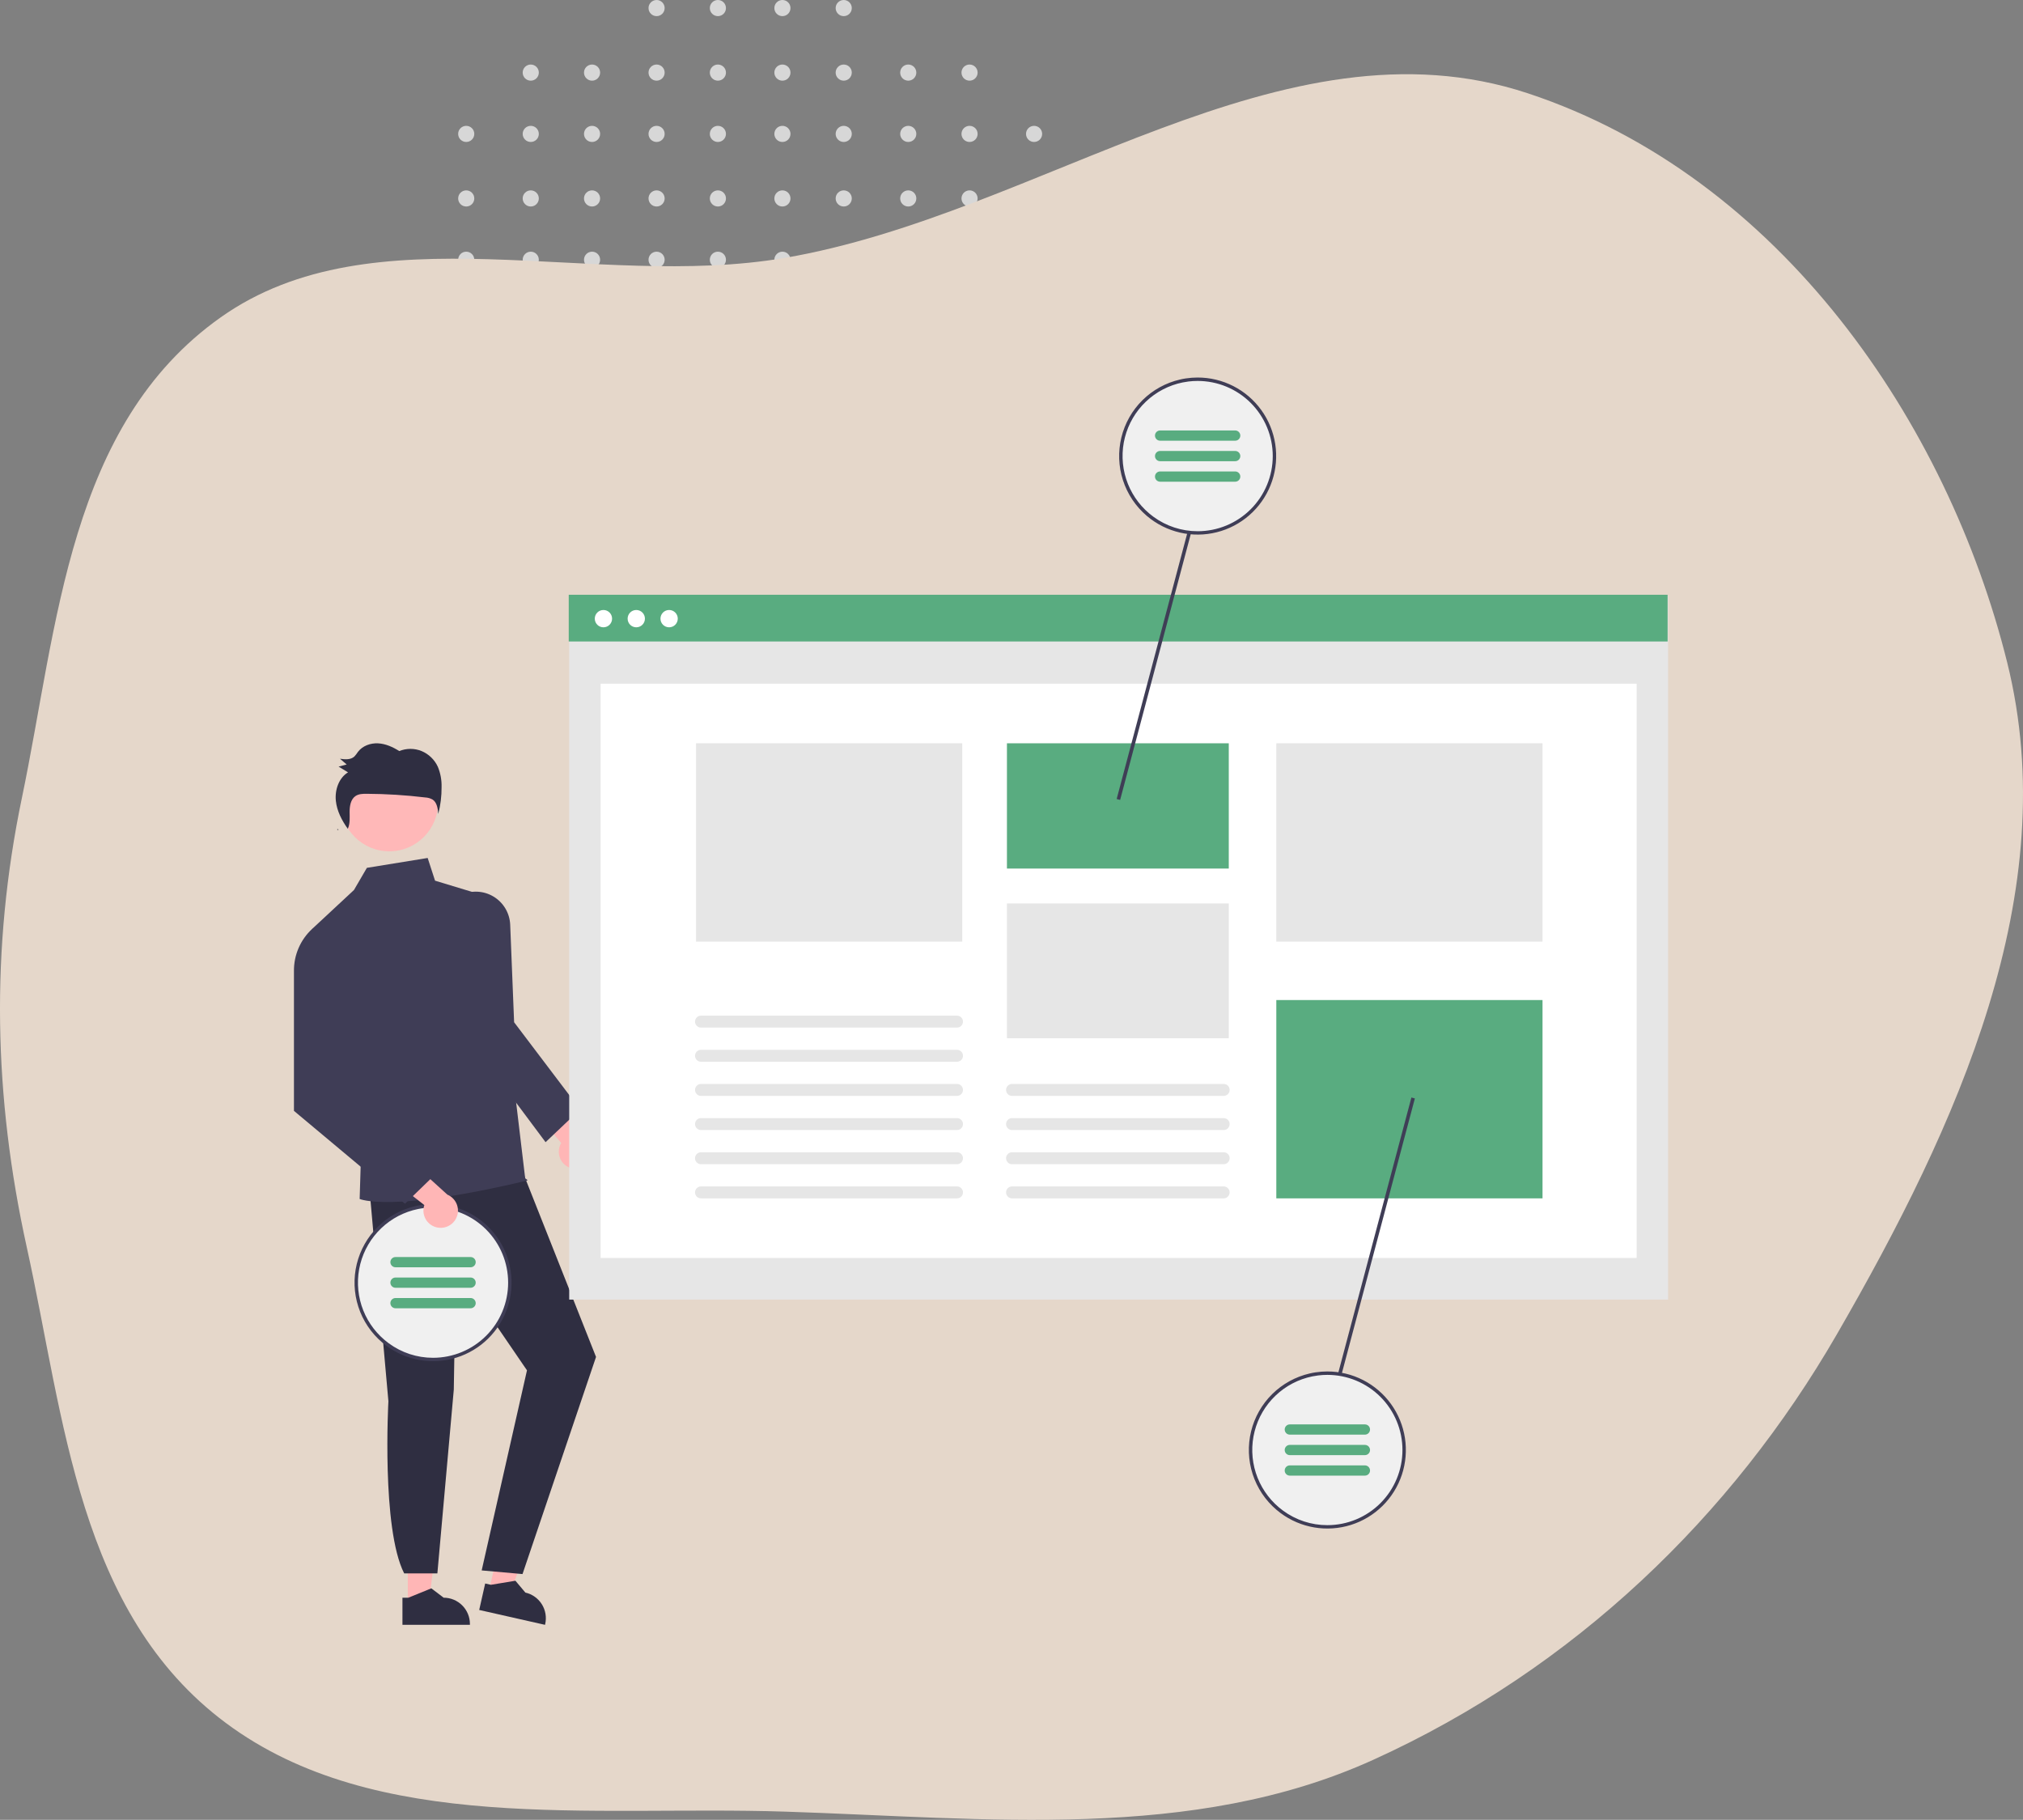 <svg width="627" height="564" viewBox="0 0 627 564" fill="none" xmlns="http://www.w3.org/2000/svg">
<rect x="0" y="0" width="627" height="564" fill="#808080" stroke="none"/>
<ellipse cx="203.5" cy="2.5" rx="2.5" ry="2.5" fill="#D7D7D7"/>
<ellipse cx="222.5" cy="2.5" rx="2.5" ry="2.5" fill="#D7D7D7"/>
<ellipse cx="242.5" cy="2.5" rx="2.5" ry="2.5" fill="#D7D7D7"/>
<ellipse cx="261.5" cy="2.5" rx="2.5" ry="2.5" fill="#D7D7D7"/>
<ellipse cx="164.5" cy="22.5" rx="2.5" ry="2.5" fill="#D7D7D7"/>
<ellipse cx="183.5" cy="22.5" rx="2.5" ry="2.5" fill="#D7D7D7"/>
<ellipse cx="203.5" cy="22.5" rx="2.5" ry="2.5" fill="#D7D7D7"/>
<ellipse cx="222.5" cy="22.5" rx="2.5" ry="2.5" fill="#D7D7D7"/>
<ellipse cx="242.5" cy="22.5" rx="2.5" ry="2.5" fill="#D7D7D7"/>
<ellipse cx="261.5" cy="22.5" rx="2.5" ry="2.5" fill="#D7D7D7"/>
<ellipse cx="281.5" cy="22.5" rx="2.5" ry="2.5" fill="#D7D7D7"/>
<ellipse cx="300.5" cy="22.5" rx="2.5" ry="2.5" fill="#D7D7D7"/>
<ellipse cx="144.5" cy="41.5" rx="2.5" ry="2.5" fill="#D7D7D7"/>
<ellipse cx="164.5" cy="41.5" rx="2.5" ry="2.5" fill="#D7D7D7"/>
<ellipse cx="183.5" cy="41.5" rx="2.5" ry="2.5" fill="#D7D7D7"/>
<ellipse cx="203.5" cy="41.5" rx="2.5" ry="2.5" fill="#D7D7D7"/>
<ellipse cx="222.5" cy="41.5" rx="2.5" ry="2.5" fill="#D7D7D7"/>
<ellipse cx="242.5" cy="41.5" rx="2.5" ry="2.5" fill="#D7D7D7"/>
<ellipse cx="261.5" cy="41.5" rx="2.5" ry="2.5" fill="#D7D7D7"/>
<ellipse cx="281.5" cy="41.5" rx="2.5" ry="2.5" fill="#D7D7D7"/>
<ellipse cx="300.5" cy="41.5" rx="2.5" ry="2.5" fill="#D7D7D7"/>
<ellipse cx="320.5" cy="41.5" rx="2.5" ry="2.5" fill="#D7D7D7"/>
<ellipse cx="144.5" cy="61.5" rx="2.5" ry="2.5" fill="#D7D7D7"/>
<ellipse cx="164.5" cy="61.5" rx="2.5" ry="2.5" fill="#D7D7D7"/>
<ellipse cx="183.5" cy="61.5" rx="2.5" ry="2.5" fill="#D7D7D7"/>
<ellipse cx="203.5" cy="61.5" rx="2.5" ry="2.5" fill="#D7D7D7"/>
<ellipse cx="222.5" cy="61.5" rx="2.5" ry="2.5" fill="#D7D7D7"/>
<ellipse cx="242.5" cy="61.5" rx="2.5" ry="2.5" fill="#D7D7D7"/>
<ellipse cx="261.5" cy="61.5" rx="2.5" ry="2.5" fill="#D7D7D7"/>
<ellipse cx="281.5" cy="61.5" rx="2.5" ry="2.5" fill="#D7D7D7"/>
<ellipse cx="300.5" cy="61.5" rx="2.5" ry="2.5" fill="#D7D7D7"/>
<ellipse cx="320.5" cy="61.5" rx="2.5" ry="2.5" fill="#D7D7D7"/>
<ellipse cx="144.5" cy="80.5" rx="2.5" ry="2.5" fill="#D7D7D7"/>
<ellipse cx="164.5" cy="80.5" rx="2.5" ry="2.5" fill="#D7D7D7"/>
<ellipse cx="183.5" cy="80.5" rx="2.5" ry="2.5" fill="#D7D7D7"/>
<ellipse cx="203.5" cy="80.5" rx="2.5" ry="2.5" fill="#D7D7D7"/>
<ellipse cx="222.5" cy="80.5" rx="2.5" ry="2.5" fill="#D7D7D7"/>
<ellipse cx="242.5" cy="80.5" rx="2.5" ry="2.5" fill="#D7D7D7"/>
<ellipse cx="261.5" cy="80.5" rx="2.5" ry="2.5" fill="#D7D7D7"/>
<ellipse cx="281.5" cy="80.5" rx="2.5" ry="2.5" fill="#D7D7D7"/>
<ellipse cx="300.5" cy="80.5" rx="2.5" ry="2.5" fill="#D7D7D7"/>
<ellipse cx="320.5" cy="80.5" rx="2.5" ry="2.5" fill="#D7D7D7"/>
<ellipse cx="144.5" cy="100.5" rx="2.5" ry="2.5" fill="#D7D7D7"/>
<ellipse cx="164.5" cy="100.5" rx="2.5" ry="2.5" fill="#D7D7D7"/>
<ellipse cx="183.5" cy="100.5" rx="2.5" ry="2.5" fill="#D7D7D7"/>
<ellipse cx="203.5" cy="100.5" rx="2.5" ry="2.5" fill="#D7D7D7"/>
<ellipse cx="222.5" cy="100.5" rx="2.5" ry="2.5" fill="#D7D7D7"/>
<ellipse cx="242.5" cy="100.5" rx="2.5" ry="2.5" fill="#D7D7D7"/>
<ellipse cx="261.5" cy="100.5" rx="2.5" ry="2.5" fill="#D7D7D7"/>
<ellipse cx="281.5" cy="100.5" rx="2.5" ry="2.5" fill="#D7D7D7"/>
<ellipse cx="300.5" cy="100.5" rx="2.5" ry="2.5" fill="#D7D7D7"/>
<ellipse cx="320.5" cy="100.5" rx="2.5" ry="2.5" fill="#D7D7D7"/>
<ellipse cx="144.5" cy="119.5" rx="2.5" ry="2.5" fill="#D7D7D7"/>
<ellipse cx="164.5" cy="119.5" rx="2.5" ry="2.5" fill="#D7D7D7"/>
<ellipse cx="183.5" cy="119.5" rx="2.5" ry="2.5" fill="#D7D7D7"/>
<ellipse cx="203.5" cy="119.5" rx="2.5" ry="2.5" fill="#D7D7D7"/>
<ellipse cx="222.5" cy="119.5" rx="2.5" ry="2.5" fill="#D7D7D7"/>
<ellipse cx="242.5" cy="119.5" rx="2.5" ry="2.5" fill="#D7D7D7"/>
<ellipse cx="261.5" cy="119.5" rx="2.5" ry="2.5" fill="#D7D7D7"/>
<ellipse cx="281.5" cy="119.5" rx="2.5" ry="2.5" fill="#D7D7D7"/>
<ellipse cx="300.5" cy="119.5" rx="2.5" ry="2.5" fill="#D7D7D7"/>
<ellipse cx="320.5" cy="119.5" rx="2.5" ry="2.5" fill="#D7D7D7"/>
<ellipse cx="144.5" cy="139.5" rx="2.5" ry="2.5" fill="#D7D7D7"/>
<ellipse cx="164.5" cy="139.5" rx="2.5" ry="2.5" fill="#D7D7D7"/>
<ellipse cx="183.5" cy="139.5" rx="2.5" ry="2.5" fill="#D7D7D7"/>
<ellipse cx="203.5" cy="139.5" rx="2.5" ry="2.5" fill="#D7D7D7"/>
<ellipse cx="222.5" cy="139.5" rx="2.5" ry="2.5" fill="#D7D7D7"/>
<ellipse cx="242.5" cy="139.5" rx="2.5" ry="2.5" fill="#D7D7D7"/>
<ellipse cx="261.5" cy="139.5" rx="2.5" ry="2.5" fill="#D7D7D7"/>
<ellipse cx="281.5" cy="139.5" rx="2.5" ry="2.5" fill="#D7D7D7"/>
<ellipse cx="300.5" cy="139.5" rx="2.5" ry="2.5" fill="#D7D7D7"/>
<ellipse cx="320.5" cy="139.5" rx="2.5" ry="2.5" fill="#D7D7D7"/>
<ellipse cx="164.5" cy="158.5" rx="2.5" ry="2.5" fill="#D7D7D7"/>
<ellipse cx="183.5" cy="158.5" rx="2.5" ry="2.5" fill="#D7D7D7"/>
<ellipse cx="203.5" cy="158.5" rx="2.5" ry="2.5" fill="#D7D7D7"/>
<ellipse cx="222.5" cy="158.5" rx="2.5" ry="2.5" fill="#D7D7D7"/>
<ellipse cx="242.5" cy="158.5" rx="2.5" ry="2.5" fill="#D7D7D7"/>
<ellipse cx="261.5" cy="158.5" rx="2.5" ry="2.5" fill="#D7D7D7"/>
<ellipse cx="281.5" cy="158.5" rx="2.5" ry="2.5" fill="#D7D7D7"/>
<ellipse cx="300.5" cy="158.5" rx="2.5" ry="2.5" fill="#D7D7D7"/>
<ellipse cx="203.5" cy="178.5" rx="2.5" ry="2.5" fill="#D7D7D7"/>
<ellipse cx="222.5" cy="178.5" rx="2.5" ry="2.5" fill="#D7D7D7"/>
<ellipse cx="242.5" cy="178.5" rx="2.5" ry="2.5" fill="#D7D7D7"/>
<ellipse cx="261.5" cy="178.5" rx="2.5" ry="2.5" fill="#D7D7D7"/>
<path fill-rule="evenodd" clip-rule="evenodd" d="M243.225 561.453C183.188 559.523 116.514 568.596 70.024 533.993C24.169 499.862 19.968 439.44 8.312 386.603C-1.983 339.937 -2.969 294.079 6.78 247.316C17.919 193.883 21.217 131.755 68.404 98.35C115.857 64.756 184.13 90.057 243.225 79.927C322.815 66.285 397.404 3.736 473.518 28.91C551.952 54.852 603.646 131.204 622.081 205.232C639.821 276.472 606.656 348.88 569.301 413.542C536.852 469.713 487.991 517.104 425.557 545.424C369.545 570.832 305.778 563.464 243.225 561.453Z" fill="#E5D7CA"/>
<g clip-path="url(#clip0)">
<path d="M176.644 361.921C175.916 361.648 175.256 361.219 174.712 360.663C174.167 360.108 173.751 359.44 173.492 358.706C173.234 357.972 173.139 357.19 173.215 356.416C173.292 355.642 173.536 354.893 173.933 354.224L161.727 339.782L171.48 338.616L181.576 352.508C182.656 353.249 183.426 354.361 183.742 355.632C184.057 356.903 183.896 358.246 183.288 359.406C182.68 360.567 181.668 361.463 180.444 361.927C179.219 362.39 177.867 362.388 176.644 361.921V361.921Z" fill="#FFB6B6"/>
<path d="M126.388 497.274L132.873 497.273L135.958 472.245L126.387 472.245L126.388 497.274Z" fill="#FFB6B6"/>
<path d="M124.734 495.155L126.56 495.155L133.686 492.255L137.506 495.155H137.506C139.665 495.155 141.735 496.013 143.261 497.54C144.788 499.067 145.645 501.138 145.645 503.298V503.563L124.735 503.563L124.734 495.155Z" fill="#2F2E41"/>
<path d="M151.52 493.185L157.845 494.614L166.364 470.88L157.028 468.771L151.52 493.185Z" fill="#FFB6B6"/>
<path d="M150.374 490.753L152.155 491.156L159.745 489.898L162.832 493.568L162.833 493.568C164.938 494.044 166.768 495.337 167.921 497.163C169.074 498.989 169.454 501.198 168.979 503.305L168.92 503.563L148.523 498.955L150.374 490.753Z" fill="#2F2E41"/>
<path d="M114.516 368.532L120.38 434.273C120.38 434.273 118.183 473.741 125.273 487.629H135.556L140.647 430.668L141.286 392.436L163.331 424.691L149.29 486.698L161.946 487.83L184.731 420.538L159.698 357.368L114.516 368.532Z" fill="#2F2E41"/>
<path d="M120.659 263.841C129.011 263.841 135.782 257.066 135.782 248.709C135.782 240.352 129.011 233.577 120.659 233.577C112.306 233.577 105.535 240.352 105.535 248.709C105.535 257.066 112.306 263.841 120.659 263.841Z" fill="#FFB8B8"/>
<path d="M152.408 278.262L134.837 272.935L132.551 265.9L113.709 268.96L109.706 275.828L96.746 287.885L111.93 356.578L111.47 371.581C111.47 371.581 121.188 375.958 163.332 365.88C163.838 365.759 162.78 365.229 162.78 365.229L152.408 278.262Z" fill="#3F3D56"/>
<path d="M169.095 353.982L148.499 326.386L142.66 277.478L142.83 277.396C144.425 276.628 146.186 276.268 147.954 276.35C149.722 276.432 151.442 276.952 152.959 277.864C154.476 278.776 155.743 280.051 156.645 281.574C157.547 283.098 158.057 284.822 158.128 286.591L159.342 316.813L179.798 343.823L169.095 353.982Z" fill="#3F3D56"/>
<path d="M104.931 257.295C104.826 257.152 104.722 257.006 104.618 256.86C104.577 256.948 104.544 257.039 104.496 257.125L104.931 257.295Z" fill="#2F2E41"/>
<path d="M135.703 237.64C134.692 235.437 132.889 233.695 130.654 232.76C128.438 231.865 125.961 231.867 123.746 232.766C121.747 231.502 119.525 230.5 117.186 230.376C114.846 230.252 112.373 231.12 110.931 233.032C110.609 233.536 110.243 234.012 109.838 234.452C108.679 235.526 106.918 235.371 105.378 235.152C106.069 235.744 106.76 236.337 107.451 236.929C106.615 237.148 105.778 237.366 104.942 237.585C105.918 238.177 106.894 238.77 107.87 239.362C105.036 241.063 103.748 244.778 104.089 248.151C104.41 251.344 105.951 254.265 107.793 256.86C108.528 255.309 108.37 253.452 108.358 251.705C108.345 249.858 108.672 247.761 110.15 246.73C111.148 246.033 112.43 246.002 113.633 246.009C119.701 246.042 125.761 246.421 131.785 247.143C132.603 247.178 133.4 247.409 134.11 247.817C135.442 248.727 135.701 250.603 135.835 252.25C136.539 249.531 136.883 246.732 136.86 243.924C136.919 241.771 136.525 239.63 135.703 237.64Z" fill="#2F2E41"/>
<path d="M134.218 421.332C147.364 421.332 158.021 410.669 158.021 397.515C158.021 384.361 147.364 373.698 134.218 373.698C121.071 373.698 110.414 384.361 110.414 397.515C110.414 410.669 121.071 421.332 134.218 421.332Z" fill="#F0F0F0"/>
<path d="M134.215 373.168C132.992 373.169 131.77 373.261 130.56 373.444C129.941 373.534 129.338 373.65 128.74 373.793C124.349 374.806 120.325 377.02 117.118 380.187C113.911 383.355 111.646 387.352 110.577 391.732C109.508 396.112 109.676 400.704 111.063 404.994C112.45 409.284 115.001 413.105 118.431 416.029C118.838 416.373 119.251 416.706 119.679 417.024C122.767 419.328 126.358 420.865 130.156 421.509C133.954 422.153 137.85 421.885 141.525 420.728C145.199 419.571 148.546 417.557 151.291 414.853C154.035 412.148 156.099 408.83 157.311 405.172C158.524 401.514 158.851 397.62 158.265 393.81C157.68 390.001 156.199 386.385 153.944 383.26C151.688 380.135 148.724 377.591 145.294 375.837C141.865 374.082 138.067 373.168 134.215 373.168H134.215ZM134.215 420.803C129.266 420.808 124.446 419.226 120.462 416.288C120.029 415.971 119.611 415.643 119.203 415.293C115.861 412.472 113.381 408.766 112.048 404.6C110.715 400.433 110.583 395.975 111.666 391.736C112.75 387.498 115.005 383.651 118.174 380.636C121.343 377.622 125.296 375.562 129.582 374.693C130.174 374.571 130.766 374.476 131.37 374.402C132.314 374.285 133.264 374.226 134.215 374.227C140.388 374.227 146.308 376.681 150.673 381.048C155.038 385.415 157.49 391.339 157.49 397.515C157.49 403.691 155.038 409.615 150.673 413.982C146.308 418.35 140.388 420.803 134.215 420.803Z" fill="#3F3D56"/>
<path d="M122.58 392.752H145.855C146.731 392.752 147.441 392.041 147.441 391.164C147.441 390.287 146.731 389.576 145.855 389.576H122.58C121.704 389.576 120.993 390.287 120.993 391.164C120.993 392.041 121.704 392.752 122.58 392.752Z" fill="#59AC80"/>
<path d="M122.58 399.103H145.855C146.731 399.103 147.441 398.392 147.441 397.515C147.441 396.638 146.731 395.927 145.855 395.927H122.58C121.704 395.927 120.993 396.638 120.993 397.515C120.993 398.392 121.704 399.103 122.58 399.103Z" fill="#59AC80"/>
<path d="M122.58 405.454H145.855C146.731 405.454 147.441 404.743 147.441 403.866C147.441 402.989 146.731 402.278 145.855 402.278H122.58C121.704 402.278 120.993 402.989 120.993 403.866C120.993 404.743 121.704 405.454 122.58 405.454Z" fill="#59AC80"/>
<path d="M135.74 380.459C134.971 380.34 134.238 380.054 133.592 379.621C132.946 379.188 132.403 378.619 132 377.953C131.598 377.287 131.346 376.541 131.263 375.768C131.18 374.994 131.267 374.212 131.519 373.475L116.629 361.824L125.94 358.694L138.652 370.238C139.86 370.743 140.841 371.675 141.409 372.855C141.977 374.035 142.092 375.383 141.733 376.643C141.374 377.903 140.566 378.987 139.461 379.69C138.357 380.393 137.033 380.667 135.74 380.459H135.74Z" fill="#FFB6B6"/>
<path d="M105.917 287.691L96.748 287.885C94.949 289.543 93.517 291.56 92.546 293.806C91.574 296.051 91.084 298.476 91.106 300.923V344.275L125.515 373.059L136.641 362.279L111.03 334.36L105.917 287.691Z" fill="#3F3D56"/>
<path d="M517 184.521H176.418V402.771H517V184.521Z" fill="#E6E6E6"/>
<path d="M507.26 211.895H186.156V389.859H507.26V211.895Z" fill="white"/>
<path d="M516.855 184.328H176.273V198.805H516.855V184.328Z" fill="#59AC80"/>
<path d="M187.026 194.413C188.507 194.413 189.707 193.211 189.707 191.729C189.707 190.247 188.507 189.046 187.026 189.046C185.544 189.046 184.344 190.247 184.344 191.729C184.344 193.211 185.544 194.413 187.026 194.413Z" fill="white"/>
<path d="M197.205 194.413C198.686 194.413 199.887 193.211 199.887 191.729C199.887 190.247 198.686 189.046 197.205 189.046C195.724 189.046 194.523 190.247 194.523 191.729C194.523 193.211 195.724 194.413 197.205 194.413Z" fill="white"/>
<path d="M207.385 194.413C208.866 194.413 210.067 193.211 210.067 191.729C210.067 190.247 208.866 189.046 207.385 189.046C205.904 189.046 204.703 190.247 204.703 191.729C204.703 193.211 205.904 194.413 207.385 194.413Z" fill="white"/>
<path d="M380.843 230.36H312.086V269.181H380.843V230.36Z" fill="#59AC80"/>
<path d="M380.843 279.992H312.086V321.762H380.843V279.992Z" fill="#E6E6E6"/>
<path d="M478.083 230.36H395.574V291.822H478.083V230.36Z" fill="#E6E6E6"/>
<path d="M478.083 309.932H395.574V371.394H478.083V309.932Z" fill="#59AC80"/>
<path d="M298.235 230.36H215.727V291.822H298.235V230.36Z" fill="#E6E6E6"/>
<path d="M369.598 159.152L346.094 247.623L347.171 247.909L370.454 160.267L369.598 159.152Z" fill="#3F3D56"/>
<path d="M437.444 340.138L414.16 427.78L415.017 428.895L438.521 340.424L437.444 340.138Z" fill="#3F3D56"/>
<path d="M296.611 329.052H217.265C216.774 329.052 216.304 328.857 215.956 328.51C215.609 328.162 215.414 327.691 215.414 327.2C215.414 326.708 215.609 326.237 215.956 325.89C216.304 325.542 216.774 325.347 217.265 325.347H296.611C297.102 325.347 297.573 325.542 297.92 325.89C298.267 326.237 298.462 326.708 298.462 327.2C298.462 327.691 298.267 328.162 297.92 328.51C297.573 328.857 297.102 329.052 296.611 329.052Z" fill="#E6E6E6"/>
<path d="M296.611 318.467H217.265C216.774 318.467 216.304 318.271 215.956 317.924C215.609 317.577 215.414 317.105 215.414 316.614C215.414 316.123 215.609 315.652 215.956 315.304C216.304 314.957 216.774 314.762 217.265 314.762H296.611C297.102 314.762 297.573 314.957 297.92 315.304C298.267 315.652 298.462 316.123 298.462 316.614C298.462 317.105 298.267 317.577 297.92 317.924C297.573 318.271 297.102 318.467 296.611 318.467Z" fill="#E6E6E6"/>
<path d="M296.611 339.638H217.265C216.774 339.638 216.304 339.442 215.956 339.095C215.609 338.748 215.414 338.276 215.414 337.785C215.414 337.294 215.609 336.823 215.956 336.475C216.304 336.128 216.774 335.933 217.265 335.933H296.611C297.102 335.933 297.573 336.128 297.92 336.475C298.267 336.823 298.462 337.294 298.462 337.785C298.462 338.276 298.267 338.748 297.92 339.095C297.573 339.442 297.102 339.638 296.611 339.638V339.638Z" fill="#E6E6E6"/>
<path d="M296.611 350.223H217.265C216.774 350.223 216.304 350.028 215.956 349.681C215.609 349.333 215.414 348.862 215.414 348.371C215.414 347.879 215.609 347.408 215.956 347.061C216.304 346.713 216.774 346.518 217.265 346.518H296.611C297.102 346.518 297.573 346.713 297.92 347.061C298.267 347.408 298.462 347.879 298.462 348.371C298.462 348.862 298.267 349.333 297.92 349.681C297.573 350.028 297.102 350.223 296.611 350.223V350.223Z" fill="#E6E6E6"/>
<path d="M296.611 360.809H217.265C216.774 360.809 216.304 360.613 215.956 360.266C215.609 359.919 215.414 359.447 215.414 358.956C215.414 358.465 215.609 357.994 215.956 357.646C216.304 357.299 216.774 357.104 217.265 357.104H296.611C297.102 357.104 297.573 357.299 297.92 357.646C298.267 357.994 298.462 358.465 298.462 358.956C298.462 359.447 298.267 359.919 297.92 360.266C297.573 360.613 297.102 360.809 296.611 360.809Z" fill="#E6E6E6"/>
<path d="M296.611 371.394H217.265C216.774 371.394 216.304 371.199 215.956 370.851C215.609 370.504 215.414 370.033 215.414 369.542C215.414 369.05 215.609 368.579 215.956 368.232C216.304 367.884 216.774 367.689 217.265 367.689H296.611C297.102 367.689 297.573 367.884 297.92 368.232C298.267 368.579 298.462 369.05 298.462 369.542C298.462 370.033 298.267 370.504 297.92 370.851C297.573 371.199 297.102 371.394 296.611 371.394Z" fill="#E6E6E6"/>
<path d="M379.26 339.638H313.668C313.177 339.638 312.706 339.442 312.359 339.095C312.011 338.748 311.816 338.276 311.816 337.785C311.816 337.294 312.011 336.823 312.359 336.475C312.706 336.128 313.177 335.933 313.668 335.933H379.26C379.751 335.933 380.222 336.128 380.569 336.475C380.916 336.823 381.111 337.294 381.111 337.785C381.111 338.276 380.916 338.748 380.569 339.095C380.222 339.442 379.751 339.638 379.26 339.638V339.638Z" fill="#E6E6E6"/>
<path d="M379.26 350.223H313.668C313.177 350.223 312.706 350.028 312.359 349.681C312.011 349.333 311.816 348.862 311.816 348.371C311.816 347.879 312.011 347.408 312.359 347.061C312.706 346.713 313.177 346.518 313.668 346.518H379.26C379.751 346.518 380.222 346.713 380.569 347.061C380.916 347.408 381.111 347.879 381.111 348.371C381.111 348.862 380.916 349.333 380.569 349.681C380.222 350.028 379.751 350.223 379.26 350.223V350.223Z" fill="#E6E6E6"/>
<path d="M379.26 360.809H313.668C313.177 360.809 312.706 360.613 312.359 360.266C312.011 359.919 311.816 359.447 311.816 358.956C311.816 358.465 312.011 357.994 312.359 357.646C312.706 357.299 313.177 357.104 313.668 357.104H379.26C379.751 357.104 380.222 357.299 380.569 357.646C380.916 357.994 381.111 358.465 381.111 358.956C381.111 359.447 380.916 359.919 380.569 360.266C380.222 360.613 379.751 360.809 379.26 360.809V360.809Z" fill="#E6E6E6"/>
<path d="M379.26 371.394H313.668C313.177 371.394 312.706 371.199 312.359 370.851C312.011 370.504 311.816 370.033 311.816 369.542C311.816 369.05 312.011 368.579 312.359 368.232C312.706 367.884 313.177 367.689 313.668 367.689H379.26C379.751 367.689 380.222 367.884 380.569 368.232C380.916 368.579 381.111 369.05 381.111 369.542C381.111 370.033 380.916 370.504 380.569 370.851C380.222 371.199 379.751 371.394 379.26 371.394V371.394Z" fill="#E6E6E6"/>
<path d="M371.194 165.164C384.34 165.164 394.998 154.501 394.998 141.347C394.998 128.193 384.34 117.529 371.194 117.529C358.048 117.529 347.391 128.193 347.391 141.347C347.391 154.501 358.048 165.164 371.194 165.164Z" fill="#F0F0F0"/>
<path d="M371.196 117C369.972 117 368.75 117.092 367.541 117.275C366.922 117.365 366.319 117.482 365.721 117.625C361.33 118.637 357.306 120.851 354.099 124.019C350.891 127.186 348.627 131.183 347.558 135.564C346.489 139.944 346.657 144.535 348.043 148.826C349.43 153.116 351.981 156.936 355.412 159.861C355.819 160.205 356.231 160.538 356.66 160.856C359.748 163.159 363.339 164.697 367.137 165.341C370.934 165.984 374.831 165.717 378.505 164.56C382.179 163.402 385.527 161.389 388.271 158.684C391.016 155.98 393.079 152.662 394.292 149.004C395.504 145.345 395.831 141.451 395.246 137.642C394.66 133.832 393.179 130.216 390.924 127.092C388.669 123.967 385.705 121.422 382.275 119.668C378.845 117.914 375.048 116.999 371.196 117V117ZM371.196 164.635C366.247 164.64 361.427 163.058 357.443 160.12C357.009 159.802 356.591 159.474 356.184 159.125C352.842 156.304 350.362 152.598 349.029 148.431C347.696 144.264 347.563 139.806 348.647 135.568C349.73 131.329 351.986 127.482 355.154 124.468C358.323 121.453 362.277 119.393 366.562 118.524C367.154 118.403 367.747 118.307 368.35 118.233C369.294 118.116 370.245 118.058 371.196 118.059C377.369 118.059 383.289 120.512 387.653 124.879C392.018 129.247 394.47 135.17 394.47 141.347C394.47 147.523 392.018 153.446 387.653 157.814C383.289 162.181 377.369 164.635 371.196 164.635V164.635Z" fill="#3F3D56"/>
<path d="M359.556 136.583H382.831C383.707 136.583 384.418 135.872 384.418 134.995C384.418 134.118 383.707 133.407 382.831 133.407H359.556C358.68 133.407 357.97 134.118 357.97 134.995C357.97 135.872 358.68 136.583 359.556 136.583Z" fill="#59AC80"/>
<path d="M359.556 142.934H382.831C383.707 142.934 384.418 142.224 384.418 141.347C384.418 140.47 383.707 139.759 382.831 139.759H359.556C358.68 139.759 357.97 140.47 357.97 141.347C357.97 142.224 358.68 142.934 359.556 142.934Z" fill="#59AC80"/>
<path d="M359.556 149.286H382.831C383.707 149.286 384.418 148.575 384.418 147.698C384.418 146.821 383.707 146.11 382.831 146.11H359.556C358.68 146.11 357.97 146.821 357.97 147.698C357.97 148.575 358.68 149.286 359.556 149.286Z" fill="#59AC80"/>
<path d="M411.397 473.201C424.544 473.201 435.201 462.538 435.201 449.384C435.201 436.23 424.544 425.567 411.397 425.567C398.251 425.567 387.594 436.23 387.594 449.384C387.594 462.538 398.251 473.201 411.397 473.201Z" fill="#F0F0F0"/>
<path d="M411.395 425.037C410.171 425.037 408.95 425.13 407.74 425.313C407.121 425.403 406.518 425.519 405.92 425.662C401.529 426.675 397.505 428.888 394.298 432.056C391.091 435.224 388.826 439.221 387.757 443.601C386.688 447.981 386.856 452.573 388.243 456.863C389.63 461.153 392.18 464.974 395.611 467.898C396.018 468.242 396.431 468.575 396.859 468.893C399.947 471.197 403.538 472.734 407.336 473.378C411.134 474.022 415.03 473.754 418.704 472.597C422.379 471.44 425.726 469.426 428.47 466.722C431.215 464.017 433.278 460.699 434.491 457.041C435.703 453.383 436.03 449.489 435.445 445.679C434.859 441.87 433.378 438.254 431.123 435.129C428.868 432.004 425.904 429.46 422.474 427.705C419.044 425.951 415.247 425.037 411.395 425.037V425.037ZM411.395 472.672C406.446 472.677 401.626 471.095 397.642 468.157C397.208 467.84 396.79 467.512 396.383 467.162C393.041 464.341 390.561 460.635 389.228 456.468C387.895 452.302 387.762 447.844 388.846 443.605C389.929 439.367 392.185 435.519 395.354 432.505C398.522 429.49 402.476 427.431 406.761 426.562C407.354 426.44 407.946 426.345 408.549 426.271C409.493 426.154 410.444 426.095 411.395 426.096C417.568 426.096 423.488 428.549 427.853 432.917C432.218 437.284 434.67 443.208 434.67 449.384C434.67 455.56 432.218 461.484 427.853 465.851C423.488 470.218 417.568 472.672 411.395 472.672Z" fill="#3F3D56"/>
<path d="M399.76 444.62H423.034C423.911 444.62 424.621 443.909 424.621 443.033C424.621 442.156 423.911 441.445 423.034 441.445H399.76C398.883 441.445 398.173 442.156 398.173 443.033C398.173 443.909 398.883 444.62 399.76 444.62Z" fill="#59AC80"/>
<path d="M399.76 450.972H423.034C423.911 450.972 424.621 450.261 424.621 449.384C424.621 448.507 423.911 447.796 423.034 447.796H399.76C398.883 447.796 398.173 448.507 398.173 449.384C398.173 450.261 398.883 450.972 399.76 450.972Z" fill="#59AC80"/>
<path d="M399.76 457.323H423.034C423.911 457.323 424.621 456.612 424.621 455.735C424.621 454.858 423.911 454.147 423.034 454.147H399.76C398.883 454.147 398.173 454.858 398.173 455.735C398.173 456.612 398.883 457.323 399.76 457.323Z" fill="#59AC80"/>
</g>
<defs>
<clipPath id="clip0">
<rect width="476" height="387" fill="white" transform="translate(41 117)"/>
</clipPath>
</defs>
</svg>

